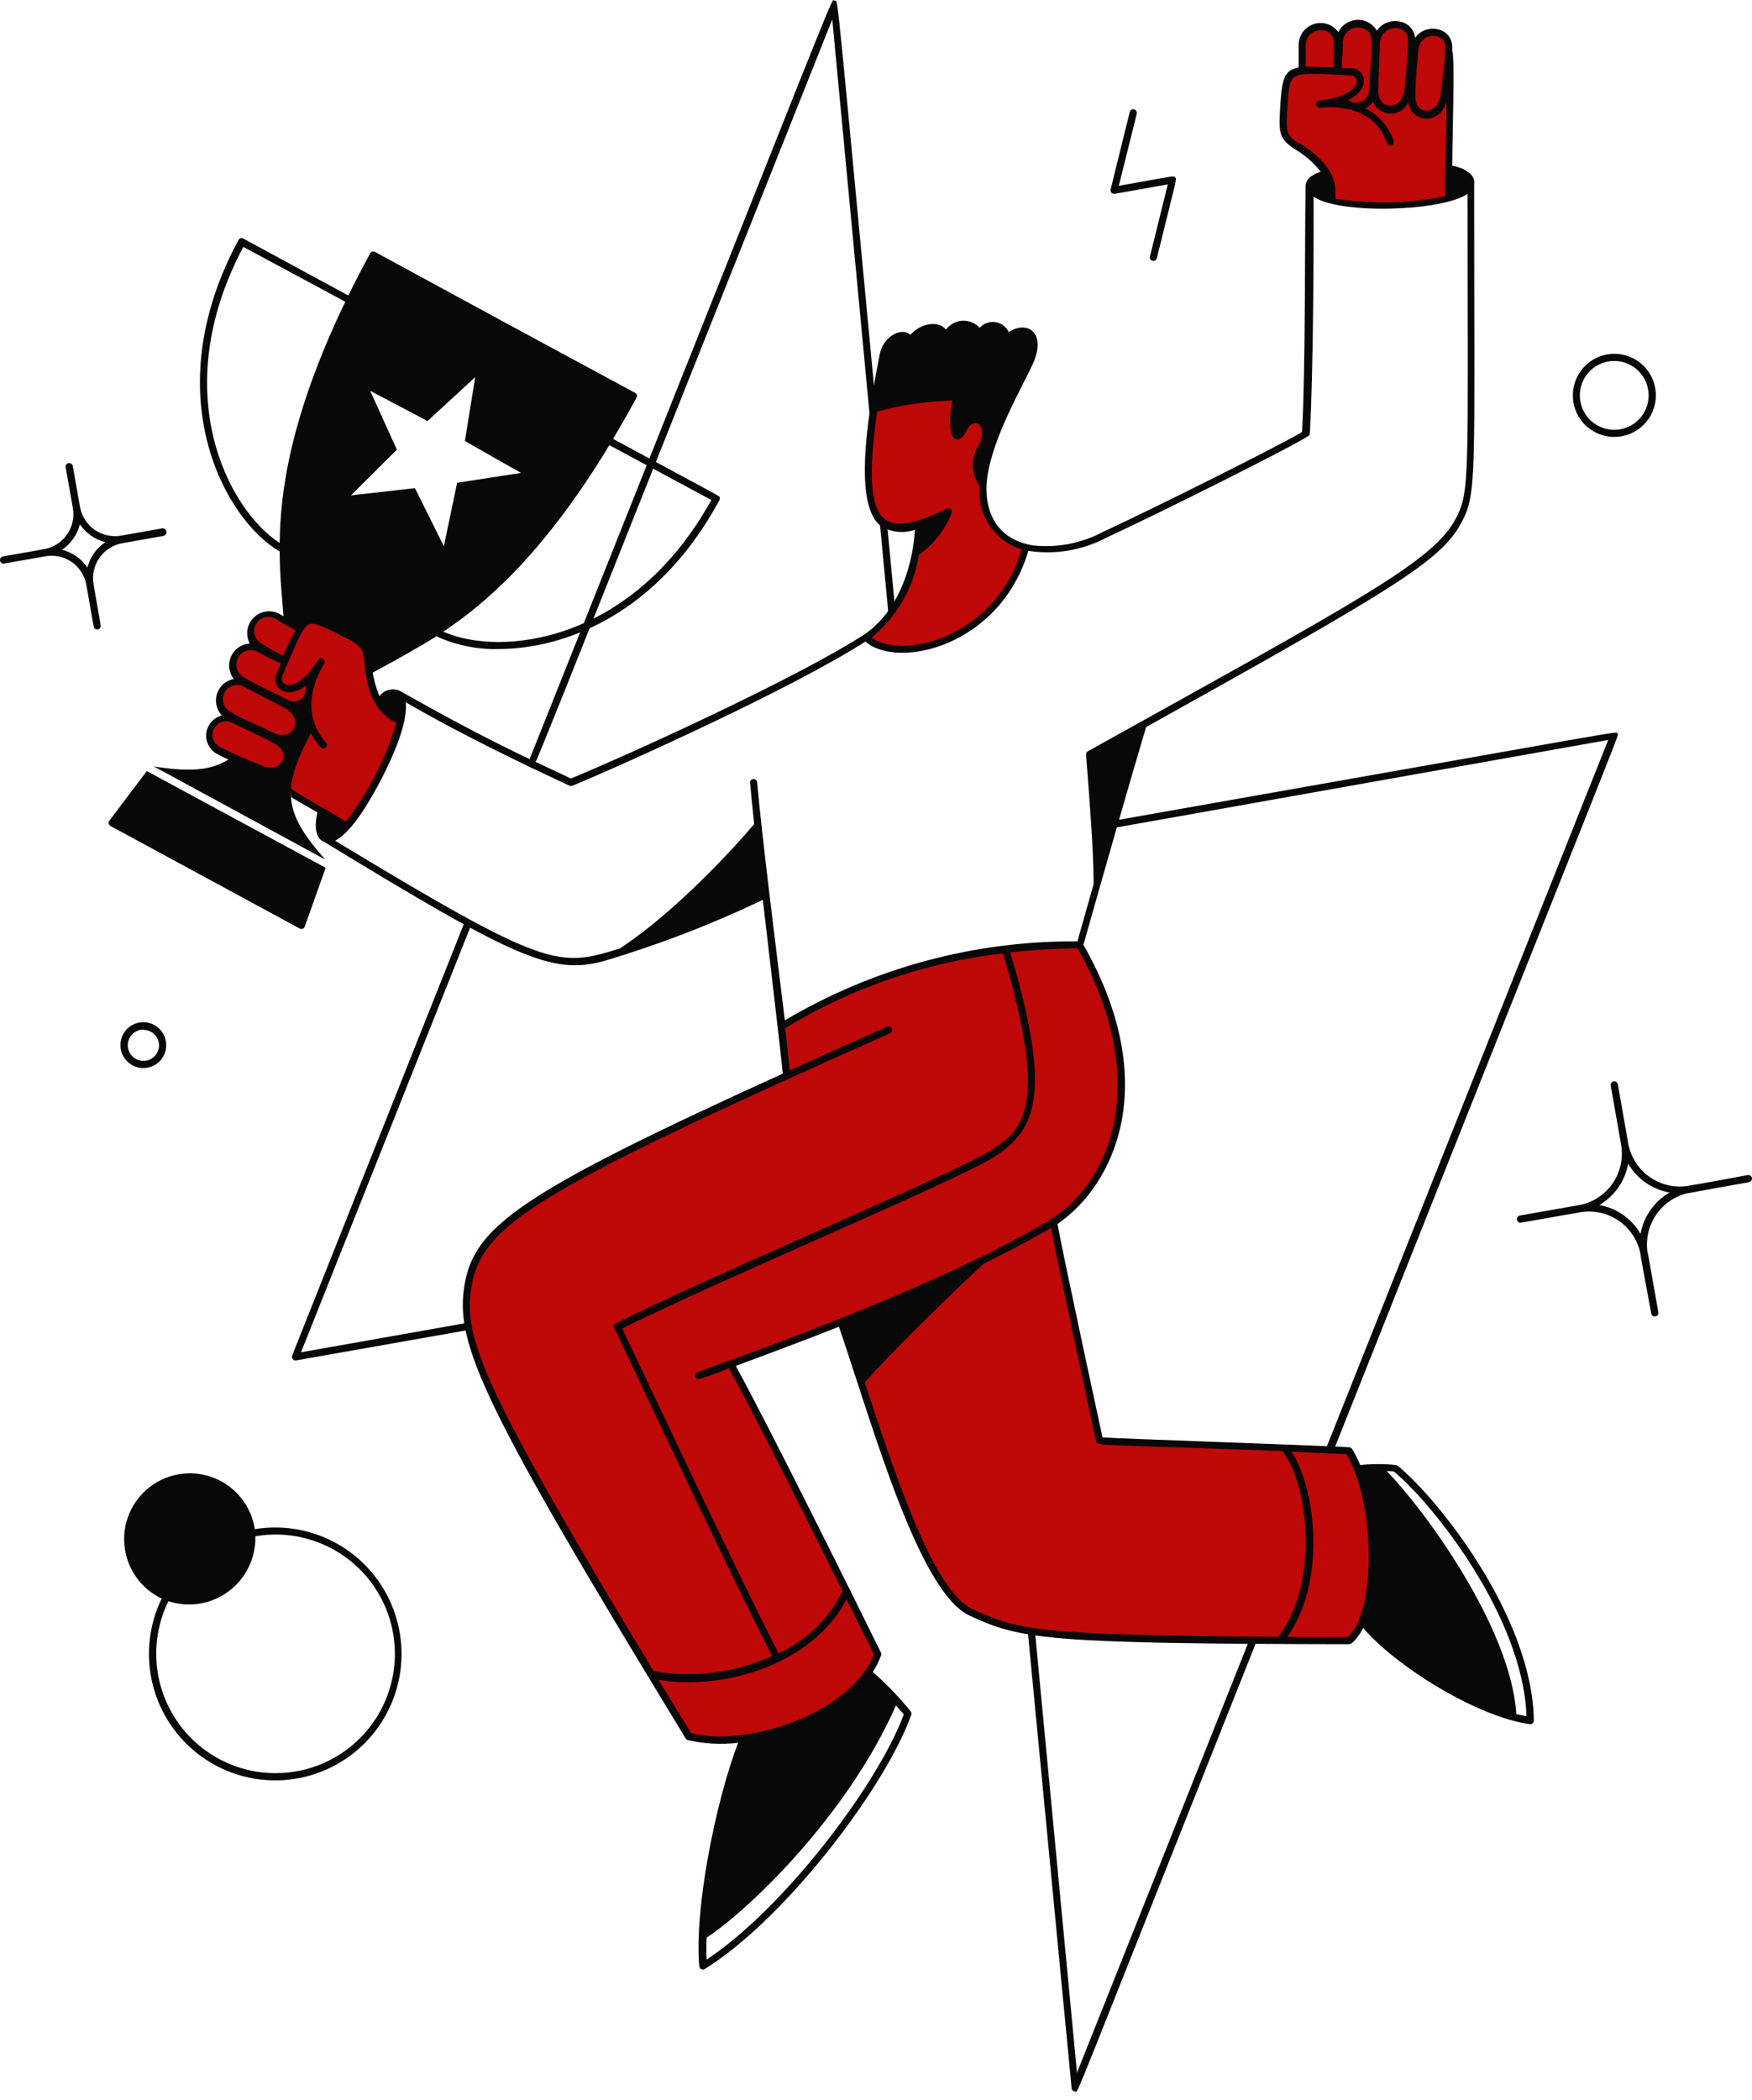 <svg width="136" height="163" viewBox="0 0 136 163" fill="none" xmlns="http://www.w3.org/2000/svg">
<path d="M28.648 52.039C28.86 53.742 29.498 55.359 31.096 55.946C30.25 58.933 28.829 61.726 26.913 64.167C25.408 63.189 23.674 62.32 22.288 61.427C22.33 59.954 23.01 58.38 24.158 56.252C23.925 55.426 23.88 54.558 24.027 53.713C24.174 52.867 24.51 52.065 25.009 51.367C24.699 51.884 24.322 52.356 23.886 52.771C22.415 54.159 21.335 53.231 21.735 52.337C23.64 47.835 23.503 47.563 26.063 48.814C28.401 49.946 28.401 49.946 28.648 52.039Z" fill="#BF0808"/>
<path d="M41.257 59.572C41.212 59.571 41.168 59.559 41.128 59.537C41.089 59.515 41.055 59.484 41.03 59.447C41.005 59.409 40.989 59.366 40.984 59.321C40.979 59.276 40.986 59.231 41.002 59.188C66.178 -3.919 64.452 0.013 64.784 0.064C65.116 0.115 64.707 -2.966 69.579 48.244C69.576 48.311 69.548 48.374 69.501 48.423C69.455 48.471 69.392 48.501 69.325 48.508C69.258 48.514 69.191 48.496 69.136 48.456C69.082 48.417 69.043 48.36 69.027 48.295L64.605 1.511C39.828 63.614 41.538 59.572 41.257 59.572Z" fill="#090809"/>
<path d="M105.742 125.811C105.53 126.394 105.176 126.915 104.713 127.326H99.373C102.885 122.918 101.822 114.756 99.696 112.364C99.696 112.364 103.225 112.509 104.713 112.594C106.737 115.862 107.009 122.492 105.742 125.811Z" fill="#BF0808"/>
<path d="M99.696 112.347C101.822 114.739 102.885 122.901 99.373 127.309C80.429 127.19 78.89 126.765 75.362 125.13C72.216 123.667 69.299 114.849 66.816 107.258C68.73 104.985 74.231 99.675 76.212 97.845C77.606 97.172 80.752 95.547 81.781 94.857C82.47 98.543 84.221 106.636 85.352 111.82C87.053 111.973 93.77 112.143 99.688 112.381L99.696 112.347Z" fill="#BF0808"/>
<path d="M68.126 128.399C66.706 132.135 61.698 134.356 57.718 134.944C56.304 135.159 54.861 135.104 53.467 134.782L50.559 130.007C55.924 131.19 63.373 128.799 65.711 123.514C66.51 125.114 67.318 126.756 68.126 128.399Z" fill="#BF0808"/>
<path d="M56.707 105.871C58.05 108.254 61.741 115.496 65.712 123.505C64.607 125.827 62.706 127.675 60.355 128.714C56.826 121.862 49.531 106.254 47.966 102.994C55.262 99.3 73.84 91.572 77.028 89.581C80.217 87.589 81.493 85.045 78.091 73.691C79.997 73.469 81.913 73.352 83.831 73.342C90.114 84.253 86.16 91.972 81.816 94.841C76.289 98.458 62.906 103.607 56.707 105.871Z" fill="#BF0808"/>
<path d="M61.052 83.496C60.975 82.644 60.831 81.249 60.652 79.649C65.942 76.406 71.882 74.372 78.049 73.691C81.45 85.044 80.174 87.598 76.986 89.581C73.797 91.564 55.253 99.3 47.932 102.994C49.496 106.254 56.792 121.862 60.321 128.714C57.282 130.155 53.866 130.601 50.559 129.99C37.219 107.862 35.646 103.853 36.317 99.802C37.074 95.292 40.943 92.611 61.052 83.496Z" fill="#BF0808"/>
<path d="M23.265 48.848C22.823 49.645 22.431 50.469 22.092 51.316C21.342 50.963 20.62 50.553 19.932 50.09C19.649 49.877 19.459 49.562 19.403 49.212C19.347 48.861 19.429 48.503 19.632 48.211C19.834 47.92 20.142 47.719 20.49 47.651C20.838 47.582 21.199 47.651 21.497 47.843L23.265 48.848Z" fill="#BF0808"/>
<path d="M23.869 52.754C24.337 53.733 23.563 55.248 22.169 54.533C20.978 53.995 19.817 53.392 18.691 52.729C18.414 52.51 18.229 52.196 18.174 51.847C18.118 51.499 18.195 51.142 18.39 50.848C18.585 50.554 18.884 50.344 19.226 50.261C19.569 50.177 19.93 50.226 20.239 50.397C20.885 50.754 21.472 51.018 22.135 51.375C22.135 51.375 21.88 51.971 21.744 52.312C21.361 53.205 22.416 54.133 23.886 52.746L23.869 52.754Z" fill="#BF0808"/>
<path d="M17.62 55.444C17.31 55.248 17.09 54.936 17.01 54.578C16.929 54.219 16.994 53.844 17.191 53.533C17.387 53.223 17.698 53.003 18.056 52.923C18.414 52.842 18.789 52.907 19.099 53.103C20.349 53.742 21.106 54.125 22.33 54.806C24.031 55.776 22.917 57.972 21.089 57.103C19.901 56.618 18.743 56.064 17.62 55.444Z" fill="#BF0808"/>
<path d="M16.88 58.21C16.605 58.014 16.414 57.722 16.345 57.392C16.276 57.062 16.335 56.717 16.51 56.429C16.684 56.14 16.961 55.928 17.285 55.835C17.61 55.742 17.957 55.776 18.257 55.929C19.422 56.482 20.213 56.848 21.412 57.495C23.112 58.397 22.049 60.533 20.255 59.742C19.105 59.289 17.978 58.777 16.88 58.21Z" fill="#BF0808"/>
<path d="M103.811 3.128C103.867 3.913 103.867 4.7 103.811 5.485C102.915 5.409 102.015 5.392 101.116 5.434C101.116 4.728 101.116 4.2 101.116 3.519C101.056 1.672 103.718 1.596 103.811 3.128Z" fill="#BF0808"/>
<path d="M106.745 2.974C106.804 3.97 106.677 4.864 106.575 6.889C106.582 7.172 106.498 7.45 106.334 7.68C106.171 7.911 105.938 8.083 105.669 8.17C105.4 8.257 105.11 8.255 104.843 8.164C104.576 8.072 104.345 7.897 104.185 7.664C106.107 6.932 105.835 5.587 104.874 5.536L103.879 5.485C103.879 4.728 103.956 4.081 103.973 3.357C104.015 1.383 106.643 1.349 106.745 2.974Z" fill="#BF0808"/>
<path d="M109.593 3.068C109.593 4.106 109.483 4.872 109.33 6.915C109.177 8.957 106.72 8.991 106.728 7.034C106.728 6.183 106.788 4.974 106.856 3.391C106.941 1.459 109.542 1.459 109.593 3.068Z" fill="#BF0808"/>
<path d="M112.467 3.664C112.423 4.91 112.304 6.152 112.11 7.383C111.898 9.349 109.559 9.349 109.559 7.443C109.602 6.157 109.687 5.221 109.78 3.919C109.959 2.038 112.467 2.115 112.467 3.664Z" fill="#BF0808"/>
<path d="M104.177 7.656C104.338 7.886 104.569 8.059 104.835 8.149C105.101 8.239 105.39 8.242 105.657 8.156C105.925 8.07 106.159 7.901 106.324 7.674C106.489 7.446 106.577 7.171 106.575 6.89C106.634 5.715 106.711 4.864 106.745 4.149C106.915 4.149 106.745 3.928 106.745 7.034C106.745 9 109.185 8.941 109.346 6.915C109.432 5.758 109.525 4.924 109.585 4.226H109.806C109.729 5.213 109.653 6.149 109.61 7.417C109.542 9.315 111.906 9.315 112.161 7.358C112.322 5.817 112.484 4.873 112.518 4.038C112.782 4.038 112.518 10.098 112.518 15.324C109.518 15.995 106.414 16.067 103.386 15.537C103.718 13.664 102.391 12.379 100.793 11.341C99.543 10.541 99.568 10.294 99.721 7.877C99.909 5.034 100.045 5.281 104.883 5.511C105.826 5.579 106.098 6.932 104.177 7.656Z" fill="#BF0808"/>
<path d="M79.605 42.448C76.671 50.201 69.75 52.116 67.157 49.444C69.23 47.816 70.636 45.485 71.111 42.89C72.232 42.104 73.103 41.011 73.619 39.741C72.883 40.123 72.114 40.439 71.323 40.686C67.786 41.784 66.689 39.537 67.846 31.733C69.936 31.123 72.104 30.819 74.282 30.831C73.831 32.533 74.018 34.89 74.767 33.299C75.515 31.707 77.317 32.916 76.051 35.001C75.833 35.424 75.744 35.901 75.793 36.375C75.843 36.848 76.03 37.296 76.331 37.665C76.227 38.72 76.498 39.779 77.096 40.654C77.695 41.529 78.584 42.164 79.605 42.448Z" fill="#BF0808"/>
<path d="M102.944 112.39L124.839 57.427L86.576 64.236C86.51 64.237 86.445 64.215 86.394 64.173C86.342 64.131 86.307 64.072 86.295 64.006C86.282 63.941 86.294 63.873 86.327 63.816C86.359 63.758 86.412 63.714 86.474 63.691C128.078 56.354 125.383 56.746 125.536 56.933C125.689 57.12 127.134 53.188 103.497 112.637C103.481 112.673 103.457 112.706 103.429 112.733C103.4 112.76 103.366 112.782 103.329 112.796C103.292 112.81 103.252 112.817 103.212 112.816C103.173 112.815 103.133 112.806 103.097 112.79C103.061 112.774 103.028 112.75 103.001 112.722C102.973 112.693 102.952 112.659 102.938 112.622C102.924 112.584 102.917 112.545 102.918 112.505C102.919 112.465 102.928 112.426 102.944 112.39Z" fill="#090809"/>
<path d="M83.457 162.323C83.388 162.321 83.322 162.294 83.272 162.247C83.222 162.2 83.191 162.136 83.184 162.068L79.783 126.628C79.785 126.561 79.812 126.496 79.858 126.446C79.904 126.396 79.966 126.365 80.034 126.358C80.101 126.35 80.169 126.368 80.225 126.407C80.28 126.445 80.32 126.503 80.336 126.569L83.601 160.867L97.018 127.19C97.051 127.129 97.105 127.083 97.169 127.059C97.234 127.035 97.305 127.036 97.368 127.061C97.433 127.086 97.485 127.134 97.516 127.196C97.547 127.257 97.555 127.328 97.537 127.394C82.725 164.595 83.737 162.323 83.457 162.323Z" fill="#090809"/>
<path d="M22.942 105.589C22.897 105.588 22.853 105.576 22.813 105.554C22.774 105.532 22.74 105.502 22.714 105.464C22.689 105.427 22.672 105.384 22.666 105.34C22.66 105.295 22.664 105.249 22.679 105.206L36.087 71.512C36.12 71.451 36.173 71.405 36.238 71.381C36.303 71.357 36.374 71.358 36.438 71.383C36.502 71.408 36.554 71.456 36.585 71.518C36.616 71.579 36.624 71.65 36.606 71.716L23.367 104.951L36.3 102.662C36.373 102.648 36.449 102.664 36.51 102.707C36.572 102.749 36.614 102.814 36.627 102.887C36.641 102.961 36.625 103.036 36.583 103.098C36.54 103.159 36.475 103.201 36.402 103.215C22.891 105.589 23.01 105.589 22.942 105.589Z" fill="#090809"/>
<path d="M55.865 38.635C55.865 38.473 56.477 38.873 47.592 34.064C48.187 33.06 48.799 31.988 49.411 30.864C49.429 30.833 49.441 30.798 49.445 30.761C49.449 30.725 49.446 30.689 49.435 30.654C49.425 30.619 49.408 30.586 49.385 30.558C49.362 30.53 49.333 30.507 49.301 30.49C30.961 20.583 47.464 29.511 29.107 19.553C29.075 19.536 29.04 19.524 29.004 19.52C28.968 19.516 28.931 19.519 28.897 19.53C28.862 19.54 28.829 19.557 28.801 19.58C28.773 19.603 28.75 19.632 28.733 19.664C28.121 20.788 27.56 21.885 27.032 22.932L18.887 18.515C18.855 18.497 18.82 18.486 18.784 18.482C18.748 18.478 18.711 18.481 18.676 18.491C18.642 18.502 18.609 18.519 18.581 18.542C18.553 18.565 18.53 18.593 18.513 18.626C12.051 30.592 17.441 40.337 21.71 42.797C21.71 44.839 21.922 46.558 22.033 48.141L23.257 48.839C23.895 47.801 24.439 47.988 26.021 48.78C28.716 50.107 28.359 50.022 28.682 52.32C28.767 52.32 32.466 50.286 33.877 49.384C35.382 50.077 37.025 50.414 38.681 50.371C43.927 50.371 51.112 47.58 55.84 38.83C55.858 38.801 55.869 38.769 55.873 38.735C55.878 38.702 55.875 38.667 55.865 38.635ZM21.71 42.141C17.688 39.537 12.926 30.396 18.887 19.162L26.803 23.417C22.407 32.566 21.752 38.439 21.71 42.141ZM32.211 37.886L27.236 38.447L30.808 34.898L28.733 30.328L33.188 32.677L36.887 29.273L36.088 34.226L40.441 36.703L35.484 37.469L34.455 42.397L32.211 37.886ZM34.421 49.018C37.508 46.958 42.074 43.188 47.303 34.55L55.219 38.805C49.046 49.971 38.8 50.984 34.421 49.026V49.018Z" fill="#090809"/>
<path d="M19.779 118.679C19.646 117.808 19.29 116.987 18.746 116.294C18.202 115.602 17.488 115.062 16.673 114.728C15.859 114.393 14.972 114.275 14.099 114.385C13.226 114.496 12.396 114.83 11.69 115.356C10.984 115.883 10.426 116.583 10.07 117.389C9.714 118.195 9.573 119.079 9.66 119.956C9.747 120.832 10.059 121.672 10.566 122.392C11.072 123.113 11.757 123.689 12.552 124.067C11.59 126.044 11.32 128.287 11.784 130.436C12.248 132.585 13.42 134.516 15.111 135.919C16.803 137.322 18.916 138.116 21.112 138.173C23.308 138.23 25.46 137.547 27.222 136.233C28.984 134.92 30.254 133.052 30.829 130.93C31.403 128.808 31.249 126.554 30.391 124.529C29.533 122.505 28.02 120.828 26.096 119.767C24.172 118.707 21.947 118.323 19.779 118.679ZM21.361 137.616C19.791 137.612 18.248 137.208 16.877 136.443C15.506 135.678 14.352 134.576 13.523 133.242C12.694 131.907 12.218 130.384 12.139 128.815C12.06 127.246 12.38 125.682 13.071 124.271C13.855 124.527 14.69 124.592 15.505 124.458C16.319 124.324 17.089 123.997 17.751 123.503C18.413 123.009 18.946 122.364 19.307 121.62C19.667 120.877 19.844 120.058 19.822 119.232C21.087 119.013 22.383 119.059 23.629 119.369C24.874 119.678 26.042 120.243 27.058 121.028C28.073 121.814 28.915 122.802 29.528 123.931C30.142 125.059 30.514 126.303 30.621 127.583C30.728 128.863 30.568 130.152 30.151 131.366C29.733 132.581 29.068 133.696 28.197 134.64C27.326 135.583 26.269 136.335 25.092 136.848C23.915 137.36 22.644 137.622 21.361 137.616Z" fill="#090809"/>
<path d="M12.578 41.01L9.398 41.571C8.678 41.697 7.938 41.532 7.34 41.113C6.743 40.693 6.336 40.053 6.209 39.333L5.648 36.158C5.632 36.088 5.591 36.026 5.531 35.986C5.471 35.945 5.398 35.929 5.327 35.941C5.256 35.953 5.192 35.992 5.149 36.05C5.106 36.108 5.087 36.18 5.095 36.252L5.656 39.426C5.72 39.786 5.711 40.155 5.631 40.511C5.551 40.867 5.401 41.204 5.189 41.501C4.978 41.799 4.71 42.052 4.401 42.245C4.091 42.438 3.746 42.568 3.386 42.627L0.215 43.188C0.146 43.205 0.087 43.246 0.048 43.305C0.008 43.363 -0.007 43.434 0.003 43.504C0.014 43.574 0.05 43.636 0.105 43.681C0.16 43.724 0.23 43.746 0.3 43.742L3.488 43.18C3.849 43.11 4.22 43.114 4.579 43.191C4.938 43.268 5.278 43.416 5.579 43.628C5.88 43.839 6.135 44.108 6.329 44.42C6.524 44.732 6.654 45.08 6.711 45.444L7.272 48.627C7.284 48.699 7.325 48.763 7.385 48.806C7.444 48.848 7.519 48.865 7.591 48.852C7.663 48.84 7.727 48.799 7.769 48.739C7.812 48.679 7.829 48.605 7.816 48.533L7.263 45.35C7.137 44.63 7.302 43.889 7.722 43.291C8.141 42.692 8.78 42.285 9.5 42.158L12.671 41.597C12.749 41.584 12.819 41.541 12.865 41.478C12.911 41.414 12.93 41.334 12.918 41.256C12.905 41.178 12.863 41.109 12.799 41.062C12.735 41.016 12.655 40.997 12.578 41.01ZM6.787 44.056C6.326 43.363 5.622 42.868 4.815 42.669C5.502 42.202 5.995 41.5 6.201 40.695C6.667 41.383 7.369 41.876 8.173 42.082C7.481 42.543 6.986 43.248 6.787 44.056Z" fill="#090809"/>
<path d="M135.663 91.198C131.165 92.049 131.114 91.998 130.961 92.049C129.915 92.195 128.854 91.928 128 91.306C127.147 90.684 126.568 89.754 126.386 88.713L125.587 84.151C125.574 84.077 125.532 84.013 125.47 83.97C125.409 83.928 125.333 83.912 125.26 83.925C125.187 83.939 125.122 83.981 125.079 84.042C125.037 84.104 125.021 84.18 125.035 84.253L125.834 88.815C125.929 89.342 125.919 89.883 125.805 90.406C125.69 90.93 125.474 91.425 125.167 91.864C124.86 92.303 124.47 92.677 124.018 92.965C123.566 93.252 123.062 93.447 122.535 93.538L117.977 94.338C117.904 94.352 117.839 94.394 117.797 94.455C117.755 94.517 117.738 94.593 117.752 94.666C117.766 94.739 117.808 94.804 117.869 94.847C117.93 94.889 118.006 94.905 118.079 94.891L122.637 94.091C123.677 93.905 124.748 94.131 125.625 94.722C126.501 95.313 127.113 96.223 127.33 97.257C127.33 97.377 127.534 98.457 128.181 101.955C128.196 102.026 128.238 102.088 128.298 102.128C128.357 102.169 128.43 102.184 128.501 102.172C128.573 102.16 128.636 102.121 128.679 102.064C128.723 102.006 128.742 101.933 128.733 101.862C128.113 98.33 127.925 97.275 127.883 97.147C127.746 96.138 127.988 95.114 128.563 94.274C129.138 93.434 130.005 92.838 130.995 92.602C131.199 92.602 130.927 92.602 135.773 91.751C135.847 91.736 135.911 91.693 135.953 91.631C135.994 91.569 136.009 91.492 135.995 91.419C135.98 91.346 135.937 91.281 135.875 91.24C135.812 91.198 135.736 91.183 135.663 91.198ZM127.347 95.76C127.009 95.177 126.547 94.674 125.995 94.288C125.443 93.901 124.813 93.64 124.15 93.521C124.733 93.181 125.235 92.718 125.621 92.163C126.008 91.609 126.269 90.978 126.386 90.313C126.727 90.896 127.189 91.399 127.743 91.785C128.296 92.172 128.927 92.433 129.592 92.551C129.009 92.892 128.506 93.356 128.119 93.909C127.731 94.463 127.468 95.094 127.347 95.76Z" fill="#090809"/>
<path d="M125.306 33.911C124.669 33.91 124.047 33.719 123.518 33.363C122.989 33.008 122.578 32.504 122.335 31.914C122.093 31.325 122.03 30.676 122.155 30.051C122.281 29.426 122.588 28.852 123.039 28.402C123.49 27.951 124.064 27.645 124.689 27.521C125.314 27.398 125.962 27.462 126.55 27.706C127.138 27.951 127.641 28.364 127.995 28.894C128.349 29.425 128.537 30.048 128.537 30.686C128.537 31.11 128.454 31.53 128.291 31.922C128.129 32.314 127.891 32.67 127.59 32.969C127.29 33.269 126.934 33.507 126.542 33.668C126.15 33.83 125.73 33.912 125.306 33.911ZM125.306 28.013C124.778 28.013 124.262 28.17 123.823 28.463C123.384 28.757 123.042 29.175 122.84 29.663C122.638 30.151 122.585 30.689 122.688 31.207C122.791 31.725 123.045 32.202 123.418 32.575C123.792 32.949 124.268 33.203 124.785 33.307C125.303 33.41 125.84 33.357 126.328 33.154C126.816 32.952 127.233 32.61 127.526 32.17C127.82 31.731 127.976 31.214 127.976 30.686C127.976 29.977 127.695 29.297 127.194 28.796C126.693 28.295 126.014 28.013 125.306 28.013Z" fill="#090809"/>
<path d="M11.123 82.891C10.768 82.891 10.422 82.784 10.128 82.585C9.835 82.386 9.607 82.104 9.475 81.774C9.343 81.445 9.313 81.083 9.388 80.736C9.463 80.389 9.64 80.073 9.896 79.827C10.152 79.582 10.476 79.419 10.826 79.359C11.175 79.299 11.535 79.346 11.858 79.492C12.181 79.638 12.453 79.878 12.639 80.181C12.824 80.483 12.915 80.834 12.9 81.189C12.883 81.648 12.687 82.082 12.356 82.4C12.024 82.718 11.582 82.894 11.123 82.891ZM11.123 79.904C10.886 79.906 10.655 79.977 10.457 80.109C10.26 80.241 10.106 80.428 10.014 80.647C9.921 80.865 9.895 81.106 9.937 81.34C9.98 81.573 10.09 81.789 10.254 81.961C10.417 82.132 10.627 82.253 10.858 82.306C11.089 82.36 11.331 82.345 11.554 82.263C11.776 82.181 11.97 82.035 12.111 81.845C12.252 81.654 12.334 81.426 12.348 81.189C12.353 81.025 12.326 80.861 12.267 80.708C12.208 80.555 12.118 80.415 12.004 80.298C11.889 80.18 11.752 80.087 11.601 80.023C11.45 79.96 11.287 79.928 11.123 79.929V79.904Z" fill="#090809"/>
<path d="M89.264 19.911L90.65 14.311L86.526 15.043C86.481 15.05 86.434 15.045 86.391 15.03C86.348 15.015 86.31 14.989 86.279 14.956C86.248 14.922 86.225 14.882 86.214 14.837C86.202 14.793 86.201 14.747 86.211 14.702L87.699 8.685C87.719 8.615 87.765 8.555 87.829 8.519C87.892 8.482 87.966 8.471 88.037 8.489C88.108 8.507 88.169 8.551 88.207 8.613C88.246 8.675 88.259 8.75 88.243 8.821L86.849 14.421C91.296 13.63 91.1 13.621 91.228 13.775C91.355 13.928 91.415 13.502 89.799 20.039C89.791 20.074 89.776 20.107 89.754 20.136C89.733 20.166 89.707 20.191 89.676 20.209C89.645 20.229 89.611 20.241 89.575 20.247C89.539 20.253 89.503 20.251 89.468 20.243C89.433 20.235 89.399 20.219 89.37 20.198C89.341 20.177 89.316 20.15 89.297 20.119C89.278 20.088 89.265 20.054 89.26 20.018C89.254 19.983 89.255 19.946 89.264 19.911Z" fill="#090809"/>
<path d="M24.311 56.559C23.987 55.702 23.879 54.779 23.996 53.87C24.113 52.962 24.452 52.096 24.983 51.35C24.677 51.867 24.302 52.339 23.869 52.755C24.345 53.733 23.563 55.248 22.169 54.533C21.242 54.065 19.541 53.248 19.541 53.248C19.448 53.418 19.329 53.129 22.347 54.831C24.048 55.801 22.934 57.997 21.106 57.129C20.085 56.636 19.312 56.278 18.682 56.006C18.614 56.159 18.478 55.878 21.446 57.444C23.146 58.295 22.092 60.482 20.272 59.699C19.609 59.401 19.048 59.163 18.572 58.967C18.595 58.911 18.598 58.849 18.582 58.79C18.567 58.731 18.532 58.679 18.484 58.641C18.436 58.604 18.377 58.583 18.316 58.582C18.256 58.581 18.196 58.6 18.147 58.636C16.769 59.75 15.094 59.98 11.948 59.487L25.264 66.721C21.803 62.882 21.905 61.044 24.311 56.559Z" fill="#090809"/>
<path d="M11.396 59.844L8.488 63.691C8.464 63.723 8.447 63.761 8.438 63.8C8.43 63.84 8.43 63.881 8.439 63.921C8.448 63.96 8.465 63.998 8.49 64.03C8.514 64.062 8.546 64.089 8.582 64.108L23.266 72.065C23.301 72.085 23.34 72.096 23.38 72.099C23.42 72.102 23.46 72.096 23.497 72.081C23.535 72.066 23.569 72.044 23.596 72.014C23.624 71.985 23.644 71.95 23.657 71.912L25.281 67.35L11.396 59.844Z" fill="#090809"/>
<path d="M108.497 113.76C108.478 113.741 108.455 113.726 108.43 113.716C108.406 113.706 108.379 113.7 108.352 113.7C107.433 113.607 106.507 113.607 105.589 113.7C105.409 113.267 105.196 112.849 104.951 112.449C104.927 112.412 104.895 112.38 104.856 112.358C104.818 112.336 104.774 112.323 104.73 112.322C101.516 112.143 86.874 111.658 85.582 111.556C85.582 111.556 82.734 98.415 82.087 94.994C86.441 92.032 90.284 84.168 84.102 73.325C85.709 67.64 87.844 60.167 88.966 56.431C108.522 45.537 111.872 43.495 113.445 40.558C114.678 38.252 114.432 37.103 114.432 14.311C114.576 13.502 113.581 13.017 112.731 12.855C112.731 10.958 112.952 4.481 112.731 3.97V3.664C112.731 2.115 110.69 1.74 109.849 2.932C109.67 1.459 107.68 1.187 106.881 2.379C106.726 2.114 106.501 1.895 106.232 1.748C105.963 1.6 105.659 1.528 105.352 1.539C105.045 1.55 104.747 1.645 104.489 1.812C104.231 1.979 104.024 2.213 103.888 2.489C103.676 2.195 103.374 1.976 103.029 1.866C102.683 1.755 102.311 1.758 101.967 1.874C101.623 1.99 101.325 2.213 101.117 2.51C100.909 2.808 100.802 3.164 100.81 3.528C100.81 4.106 100.81 4.6 100.81 5.23C99.73 5.434 99.526 6.081 99.399 7.945C99.246 10.37 99.22 10.745 100.598 11.63C101.337 12.075 101.988 12.652 102.519 13.332C102.086 13.46 101.354 13.775 101.346 14.447C101.278 18.396 101.346 28.601 101.074 33.528C99.416 34.533 89.765 39.358 85.573 41.307C83.91 42.18 82.024 42.536 80.157 42.328C76.127 41.631 76.603 37.69 76.578 37.605C76.807 34.311 79.375 30.022 80.174 28.243C81.288 25.775 79.707 24.839 78.304 25.775C78.209 25.57 78.064 25.391 77.883 25.256C77.702 25.12 77.49 25.032 77.267 24.999C77.043 24.966 76.815 24.989 76.602 25.067C76.39 25.144 76.2 25.274 76.05 25.443C75.881 25.258 75.673 25.113 75.441 25.018C75.209 24.923 74.959 24.881 74.709 24.894C74.459 24.907 74.214 24.975 73.994 25.093C73.773 25.212 73.581 25.378 73.431 25.579C72.811 24.805 71.374 25.145 70.668 25.988C70.039 25.375 68.576 26.039 68.287 27.511C67.658 30.796 66 39.009 68.364 40.814C68.754 41.062 69.196 41.218 69.656 41.27C70.116 41.322 70.581 41.267 71.017 41.111C70.906 43.401 69.979 47.341 67.02 49.29C61.655 52.737 48.561 58.678 44.31 60.423C42.082 59.308 39.208 58.235 31.029 53.614C30.758 53.492 30.455 53.468 30.168 53.544C29.882 53.619 29.63 53.791 29.456 54.031C29.119 53.218 28.916 52.356 28.852 51.478C28.682 49.776 28.35 49.631 26.148 48.55C24.915 47.946 23.963 47.418 23.172 48.482L21.667 47.631C21.345 47.465 20.978 47.406 20.62 47.463C20.262 47.521 19.932 47.691 19.677 47.949C19.423 48.208 19.257 48.541 19.206 48.9C19.154 49.259 19.218 49.626 19.388 49.946C19.078 49.964 18.779 50.066 18.523 50.242C18.267 50.418 18.064 50.661 17.936 50.944C17.808 51.227 17.76 51.54 17.797 51.849C17.835 52.157 17.956 52.45 18.147 52.695C17.848 52.751 17.57 52.887 17.341 53.088C17.112 53.289 16.942 53.548 16.847 53.838C16.752 54.127 16.737 54.437 16.803 54.734C16.868 55.032 17.012 55.306 17.22 55.529C16.915 55.606 16.639 55.771 16.427 56.004C16.214 56.236 16.073 56.525 16.023 56.836C15.972 57.147 16.014 57.467 16.142 57.754C16.27 58.042 16.479 58.286 16.744 58.457C17.594 58.933 18.445 59.24 20.145 59.989C22.092 60.763 23.257 58.772 22.092 57.597C22.38 57.566 22.654 57.453 22.88 57.273C23.106 57.092 23.276 56.85 23.37 56.575C23.464 56.301 23.477 56.005 23.409 55.724C23.341 55.442 23.194 55.185 22.985 54.984C23.215 54.957 23.434 54.872 23.623 54.737C23.621 55.955 24.08 57.129 24.907 58.023C24.959 58.07 25.027 58.096 25.098 58.096C25.168 58.095 25.236 58.068 25.288 58.02C25.339 57.971 25.37 57.906 25.375 57.835C25.381 57.764 25.359 57.695 25.315 57.639C23.988 56.201 23.665 53.946 25.187 51.478C25.214 51.416 25.218 51.347 25.198 51.283C25.179 51.22 25.137 51.165 25.081 51.129C25.024 51.093 24.957 51.078 24.891 51.088C24.825 51.097 24.764 51.13 24.72 51.18L24.677 51.248C22.977 53.937 21.574 53.282 21.939 52.414C23.155 49.546 23.512 48.635 24.014 48.448C24.362 48.32 24.864 48.541 25.935 49.052C28.07 50.107 28.155 50.142 28.291 51.512C28.495 53.486 28.996 55.282 30.773 56.108C29.929 58.873 28.602 61.466 26.854 63.767C25.383 62.831 23.827 62.065 22.602 61.214C22.585 61.432 22.585 61.651 22.602 61.869C23.232 62.252 23.929 62.644 24.643 63.052C24.405 64.014 24.456 65.07 25.128 65.316C39.888 74.304 42.822 75.708 46.886 74.585C51.114 73.328 55.236 71.74 59.215 69.836C59.215 69.929 60.55 81.112 60.763 83.325C40.356 92.602 36.81 95.181 36.054 99.76C35.297 104.339 37.499 109.122 53.229 134.926C53.247 134.956 53.27 134.982 53.298 135.003C53.325 135.023 53.357 135.038 53.391 135.046C54.669 135.346 55.99 135.418 57.293 135.258C55.474 140.084 53.892 148.28 54.283 152.603C54.288 152.651 54.305 152.696 54.331 152.735C54.358 152.775 54.395 152.806 54.437 152.827C54.48 152.849 54.527 152.859 54.574 152.857C54.622 152.855 54.668 152.841 54.709 152.816C60.924 148.969 68.713 138.756 70.736 133.097C70.754 133.05 70.758 132.999 70.749 132.949C70.74 132.9 70.718 132.854 70.685 132.816C69.797 131.715 68.815 130.693 67.752 129.76C68.01 129.362 68.223 128.937 68.389 128.492C68.404 128.457 68.412 128.42 68.412 128.382C68.412 128.344 68.404 128.306 68.389 128.271C66.026 123.462 59.615 110.56 57.115 106.007C59.666 105.062 62.412 104.041 65.124 102.968C67.803 110.832 71.314 123.547 75.26 125.386C79.205 127.224 81.16 127.573 104.721 127.607C105.053 127.607 105.614 126.756 105.818 126.348C108.369 129.335 114.653 133.25 118.751 133.812C118.791 133.818 118.832 133.815 118.87 133.804C118.909 133.793 118.945 133.773 118.975 133.746C119.005 133.719 119.029 133.686 119.044 133.648C119.06 133.611 119.067 133.571 119.066 133.531C118.955 125.445 111.566 116.245 108.497 113.76ZM20.392 59.435C19.232 58.994 18.097 58.491 16.991 57.929C16.754 57.78 16.586 57.543 16.524 57.27C16.462 56.997 16.51 56.711 16.659 56.474C16.808 56.236 17.045 56.068 17.317 56.006C17.59 55.944 17.876 55.993 18.113 56.142C19.303 56.703 20.128 57.086 21.267 57.691C22.67 58.406 21.863 60.082 20.392 59.435ZM21.242 56.882C19.541 56.031 18.615 55.725 17.798 55.18C17.555 55.02 17.385 54.769 17.326 54.483C17.267 54.198 17.324 53.9 17.484 53.657C17.644 53.413 17.894 53.242 18.18 53.184C18.465 53.124 18.762 53.181 19.006 53.342C20.213 53.954 21.046 54.38 22.237 55.044C23.606 55.861 22.721 57.597 21.242 56.874V56.882ZM23.742 53.239C23.835 54.014 23.24 54.771 22.296 54.286C20.868 53.563 19.652 53.035 18.836 52.508C18.714 52.424 18.61 52.318 18.529 52.194C18.449 52.071 18.393 51.932 18.366 51.787C18.339 51.642 18.34 51.493 18.37 51.349C18.401 51.205 18.459 51.068 18.542 50.946C18.625 50.824 18.732 50.72 18.855 50.639C18.979 50.558 19.117 50.503 19.262 50.475C19.407 50.448 19.555 50.45 19.7 50.48C19.844 50.51 19.981 50.569 20.103 50.652C20.672 50.959 21.182 51.205 21.803 51.503L21.506 52.201C20.97 53.316 22.194 54.388 23.708 53.231L23.742 53.239ZM22.041 50.933C21.404 50.611 20.785 50.252 20.188 49.861C20.071 49.777 19.972 49.672 19.896 49.55C19.82 49.429 19.768 49.293 19.745 49.152C19.721 49.01 19.726 48.866 19.758 48.726C19.79 48.586 19.849 48.454 19.933 48.337C20.016 48.22 20.121 48.121 20.243 48.045C20.364 47.969 20.499 47.918 20.641 47.894C20.782 47.87 20.927 47.875 21.066 47.907C21.206 47.939 21.338 47.999 21.454 48.082L22.951 48.933C22.628 49.401 22.347 50.048 21.973 50.925L22.041 50.933ZM109.874 7.451C109.874 6.157 109.993 5.238 110.095 3.936C110.214 2.404 112.187 2.481 112.195 3.664C112.195 4.447 112.076 5.102 111.83 7.349C111.651 8.932 109.815 9.017 109.874 7.451ZM107.119 3.4C107.196 1.808 109.262 1.842 109.304 3.077C109.304 4.021 109.177 5.068 109.032 6.889C108.905 8.592 106.983 8.634 106.992 7.034C107.009 5.723 107.068 4.787 107.119 3.4ZM104.228 3.4C104.228 1.783 106.38 1.774 106.456 3.034C106.516 3.987 106.38 5.051 106.277 6.915C106.285 7.106 106.238 7.295 106.142 7.461C106.047 7.626 105.907 7.761 105.738 7.85C105.569 7.939 105.378 7.978 105.188 7.964C104.997 7.949 104.815 7.88 104.662 7.766C106.414 6.915 106.073 5.332 104.866 5.272H104.143C104.186 4.591 104.237 4.013 104.245 3.357L104.228 3.4ZM103.514 3.187C103.557 3.867 103.557 4.55 103.514 5.23C102.604 5.23 101.899 5.153 101.354 5.179C101.354 4.583 101.354 4.14 101.354 3.562C101.363 2.038 103.421 1.987 103.531 3.145L103.514 3.187ZM100.904 11.17C99.798 10.455 99.798 10.37 99.96 7.953C100.13 5.4 100.13 5.647 104.841 5.851C105.691 5.894 105.691 7.451 102.366 7.809C102.301 7.825 102.243 7.865 102.204 7.92C102.165 7.976 102.148 8.044 102.155 8.111C102.163 8.179 102.194 8.241 102.244 8.287C102.293 8.333 102.358 8.36 102.426 8.362C102.511 8.362 106.567 7.749 107.663 11.136C107.694 11.196 107.744 11.242 107.806 11.268C107.867 11.293 107.936 11.296 107.999 11.276C108.063 11.255 108.117 11.213 108.152 11.156C108.187 11.099 108.201 11.032 108.191 10.966C108.013 10.416 107.728 9.906 107.351 9.468C106.974 9.029 106.514 8.671 105.997 8.413C106.235 8.294 106.435 8.111 106.575 7.885C106.685 8.156 106.872 8.388 107.113 8.554C107.353 8.72 107.637 8.812 107.929 8.818C108.221 8.824 108.508 8.745 108.756 8.59C109.003 8.435 109.2 8.21 109.321 7.945C109.602 9.647 111.813 9.647 112.289 7.885C112.289 10.319 112.144 13.136 112.195 15.222C109.381 15.794 106.488 15.86 103.65 15.417C103.769 14.098 103.421 12.736 100.921 11.128L100.904 11.17ZM71.331 43.06C72.475 42.247 73.36 41.121 73.882 39.818C73.901 39.766 73.903 39.709 73.89 39.656C73.877 39.602 73.848 39.553 73.807 39.516C73.766 39.479 73.715 39.454 73.66 39.446C73.606 39.438 73.55 39.446 73.5 39.469C72.19 40.116 69.86 41.171 68.713 40.32C67.565 39.469 67.378 36.916 68.092 31.945C69.997 31.423 71.959 31.137 73.933 31.094C73.729 32.099 73.585 33.86 74.188 34.081C74.63 34.235 74.903 33.639 75.038 33.409C75.634 32.141 76.892 33.154 75.829 34.813C75.591 35.271 75.486 35.786 75.525 36.3C75.564 36.815 75.746 37.308 76.05 37.724C75.943 38.791 76.206 39.862 76.797 40.757C77.387 41.652 78.267 42.315 79.29 42.635C78.812 44.377 77.885 45.962 76.601 47.232C75.318 48.502 73.723 49.411 71.978 49.869C70.218 50.312 68.576 50.158 67.65 49.495C69.625 47.876 70.936 45.585 71.331 43.06ZM58.773 60.695C58.761 60.63 58.727 60.571 58.677 60.529C58.626 60.486 58.562 60.463 58.496 60.463C58.431 60.463 58.367 60.486 58.316 60.529C58.266 60.571 58.232 60.63 58.22 60.695C58.297 61.546 58.407 62.678 58.543 63.955C57.03 65.759 52.455 70.763 48.127 73.606C43.349 75.095 42.499 75.231 26.012 65.248C27.041 64.729 28.35 62.959 29.796 60.082C30.51 58.669 31.675 56.082 31.496 54.499C33.877 55.895 37.822 58.014 43.91 60.84C44.157 60.95 44.267 61.044 44.429 60.984C48.527 59.282 61.604 53.384 67.174 49.792C69.724 52.005 77.649 50.133 79.826 42.754C81.894 43.07 84.01 42.715 85.862 41.741C90.301 39.682 100.266 34.694 101.55 33.843C101.588 33.822 101.62 33.791 101.642 33.754C101.665 33.717 101.677 33.674 101.678 33.63C101.941 29.086 101.984 19.741 101.967 15.264C103.965 16.66 111.974 16.413 113.921 15.043C113.921 36.967 114.142 38.124 112.995 40.269C111.226 43.588 105.631 46.524 84.451 58.303C84.405 58.33 84.367 58.368 84.342 58.415C84.316 58.462 84.304 58.514 84.306 58.567C84.579 62.184 84.893 65.972 84.893 68.618L83.635 73.061C75.649 72.999 67.797 75.118 60.924 79.189C60.21 73.359 59.087 64.389 58.773 60.695ZM36.598 99.845C37.448 94.977 41.7 92.406 69.104 80.185C69.166 80.151 69.212 80.095 69.235 80.028C69.257 79.961 69.254 79.888 69.225 79.823C69.196 79.759 69.144 79.708 69.079 79.68C69.013 79.652 68.941 79.65 68.874 79.674C66.128 80.9 63.602 82.023 61.298 83.078C61.222 82.227 61.103 81.121 60.95 79.793C66.104 76.663 71.873 74.683 77.861 73.989C81.263 85.547 79.689 87.606 76.85 89.308C73.729 91.249 55.015 99.062 47.813 102.704C47.78 102.72 47.751 102.742 47.727 102.769C47.703 102.795 47.685 102.827 47.673 102.861C47.661 102.895 47.656 102.931 47.658 102.967C47.66 103.003 47.669 103.038 47.685 103.07C49.173 106.185 56.358 121.539 59.938 128.526C57.055 129.821 53.853 130.23 50.738 129.701C37.295 107.479 35.943 103.76 36.598 99.853V99.845ZM69.546 132.356L70.158 133.054C68.126 138.544 60.805 148.161 54.853 152.084C54.824 151.517 54.824 150.949 54.853 150.382C58.263 148.135 65.856 140.765 69.546 132.365V132.356ZM67.845 128.399C66 133.029 57.948 135.607 53.663 134.526L51.112 130.373C56.163 131.224 63.092 129.182 65.711 124.126L67.845 128.399ZM54.147 106.492C54.086 106.514 54.034 106.558 54.001 106.615C53.968 106.672 53.956 106.738 53.967 106.803C53.978 106.868 54.012 106.927 54.062 106.969C54.112 107.012 54.175 107.036 54.241 107.036C55.037 106.8 55.817 106.515 56.579 106.185C58.008 108.739 61.579 115.786 65.405 123.488C64.354 125.62 62.6 127.325 60.439 128.314C56.945 121.505 50.049 106.756 48.306 103.104C55.729 99.385 73.967 91.785 77.147 89.802C80.548 87.674 81.628 84.695 78.423 73.912C80.123 73.725 81.824 73.623 83.643 73.597C89.23 83.427 86.585 91.7 81.288 94.806C73.712 99.266 62.463 103.504 54.147 106.492ZM75.481 124.875C72.462 123.479 69.529 114.611 67.131 107.3C69.104 105.002 74.443 99.828 76.374 98.066C78.567 96.994 80.446 95.972 81.586 95.291C82.249 98.789 85.08 111.854 85.08 111.854C85.174 112.262 85.021 112.066 99.535 112.62C101.49 114.977 102.519 122.739 99.22 127.028C80.514 126.918 78.984 126.501 75.481 124.875ZM104.611 127.054H99.926C103.046 122.594 102.077 115.42 100.266 112.671C101.797 112.73 103.259 112.798 104.517 112.866C106.754 116.552 106.856 125.147 104.611 127.054ZM117.705 133.012C117.271 126.373 110.707 117.318 107.646 114.169C107.833 114.169 108.029 114.169 108.216 114.22C111.209 116.696 118.207 125.437 118.496 133.182C118.23 133.148 117.966 133.1 117.705 133.037V133.012Z" fill="#090809"/>
</svg>
